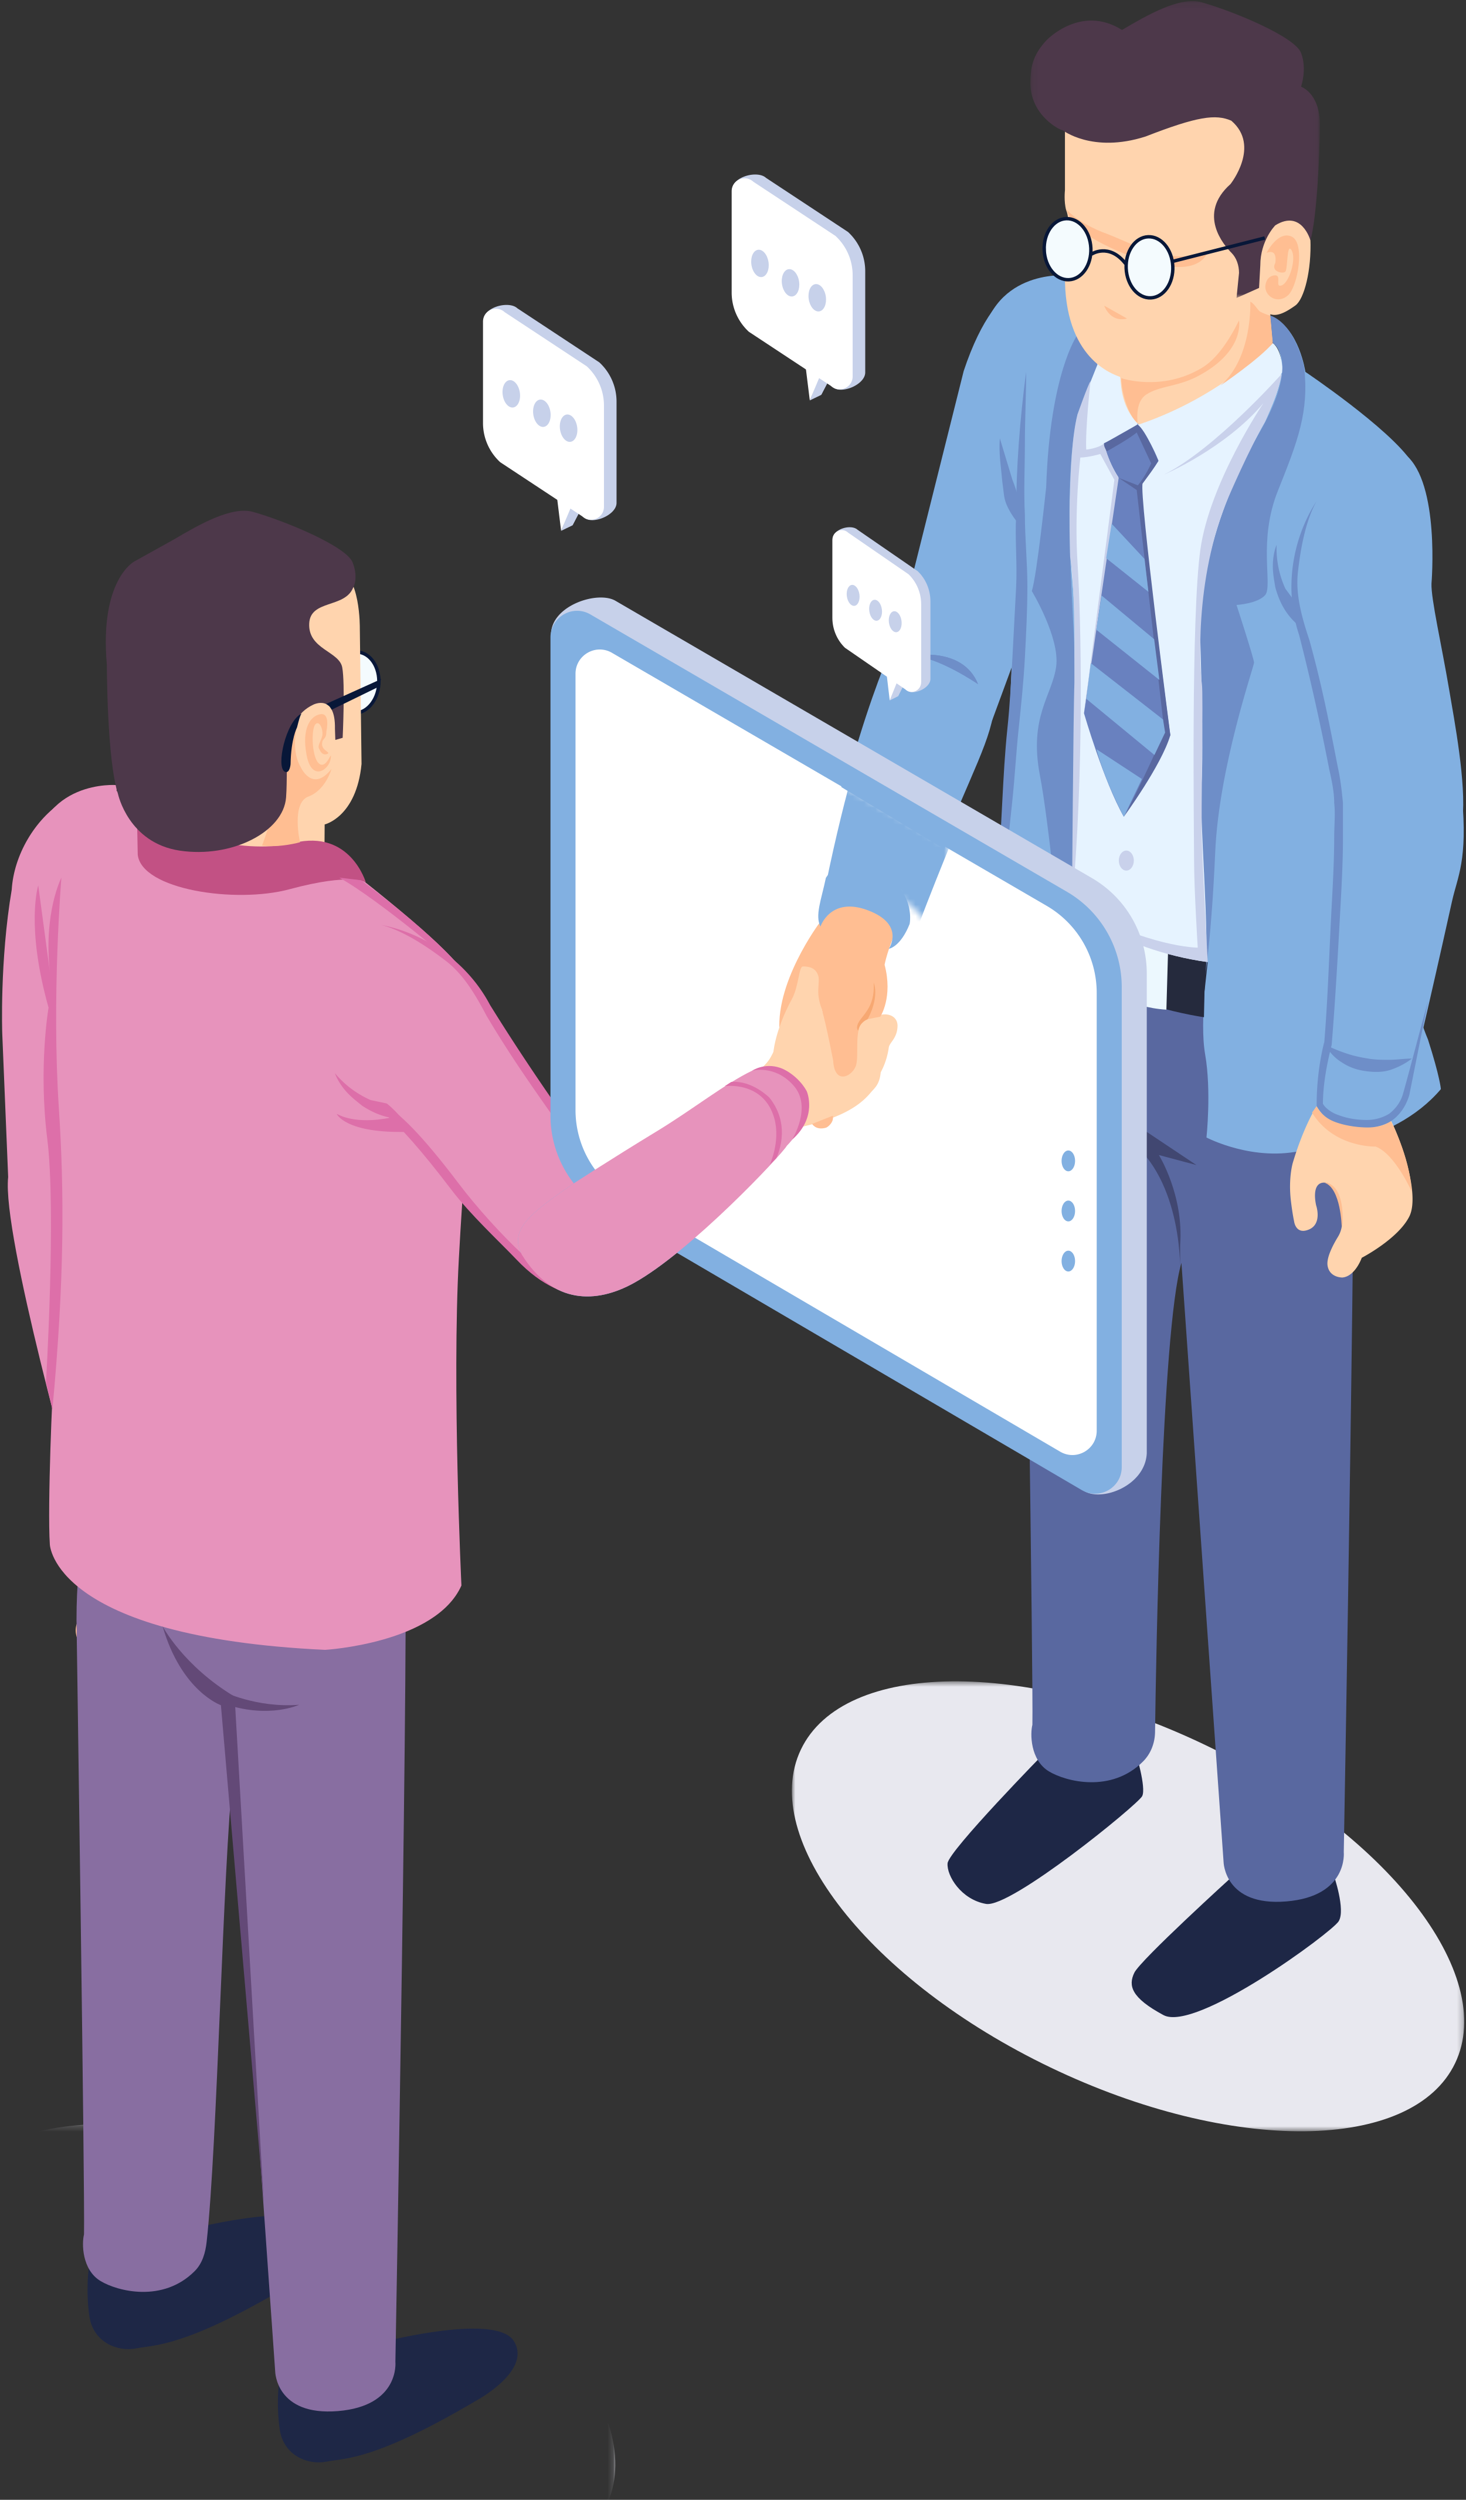 <svg xmlns="http://www.w3.org/2000/svg" xmlns:xlink="http://www.w3.org/1999/xlink" width="257" height="438" viewBox="0 0 257 438">
    <rect x="0" y="0" width="257" height="438" fill="#333333" stroke="none"/>
    <defs>
        <path id="a" d="M0 372.162V451h266.686V.193H0V451h117.867v-78.838z"/>
        <path id="c" d="M118.769.538v78.838H.9V.538H118.77z"/>
        <path id="e" d="M.196.193h50.746v52.016H.196z"/>
        <path id="g" d="M.488 14.36L4.88.69 23.36 11.182l-1.554 17.7C16.482 16.352 4.149 16.956.488 17.436v-3.075z"/>
    </defs>
    <g fill="none" fill-rule="evenodd">
        <path fill="#C7D1EA" d="M102.389 90.667L89.893 80.294a9.35 9.35 0 0 1-3.017-6.878L84.763 56.15c0-2.388 4.467-3.483 5.92-2.143l14.386 9.486a9.348 9.348 0 0 1 3.016 6.878V88.11c0 2.145-4.24 3.897-5.696 2.558"/>
        <path fill="#C7D1EA" d="M100.368 92.045l-1.998.965 1.813-4.64 1.425 1.332z"/>
        <path fill="#C7D1EA" d="M99.563 85.453l.805 6.591 2.159-4.317z"/>
        <path fill="#FFF" d="M102.074 90.468l-14.386-9.485a9.346 9.346 0 0 1-3.015-6.879V56.365c0-1.977 2.35-3.007 3.805-1.668l14.386 9.485a9.348 9.348 0 0 1 3.016 6.879v17.738c0 1.978-2.35 3.008-3.806 1.67"/>
        <path fill="#FFF" d="M97.474 85.773l.895 7.238 2.069-4.963z"/>
        <path fill="#C7D1EA" d="M91.134 68.792c.188 1.319-.336 2.484-1.165 2.6-.827.117-1.65-.857-1.837-2.178-.187-1.317.334-2.482 1.164-2.598.828-.117 1.652.857 1.838 2.176M96.495 72.192c.185 1.319-.338 2.484-1.166 2.6-.828.119-1.652-.857-1.838-2.176-.186-1.319.336-2.484 1.164-2.6.83-.117 1.652.857 1.84 2.176M101.18 74.812c.186 1.317-.337 2.482-1.165 2.6-.828.117-1.652-.858-1.838-2.178-.186-1.319.336-2.482 1.163-2.6.83-.115 1.653.859 1.84 2.178M145.983 67.816l-12.497-10.373a9.354 9.354 0 0 1-3.016-6.879L128.357 33.3c0-2.388 4.465-3.482 5.92-2.143l14.385 9.485a9.343 9.343 0 0 1 3.018 6.879V65.26c0 2.143-4.243 3.895-5.697 2.556"/>
        <path fill="#C7D1EA" d="M143.96 69.194l-1.996.965 1.813-4.64 1.425 1.331z"/>
        <path fill="#C7D1EA" d="M143.157 62.601l.803 6.592 2.161-4.317z"/>
        <path fill="#FFF" d="M145.668 67.619l-14.386-9.488a9.348 9.348 0 0 1-3.016-6.878V33.516c0-1.98 2.352-3.01 3.806-1.67l14.386 9.485a9.354 9.354 0 0 1 3.016 6.878v17.74c0 1.976-2.352 3.008-3.806 1.67"/>
        <path fill="#FFF" d="M141.066 62.924l.897 7.236 2.069-4.961z"/>
        <path fill="#C7D1EA" d="M134.728 45.94c.188 1.32-.335 2.485-1.165 2.6-.828.12-1.653-.855-1.836-2.175-.188-1.32.333-2.485 1.161-2.6.83-.117 1.653.859 1.84 2.176M140.087 49.343c.188 1.317-.336 2.482-1.165 2.597-.827.12-1.65-.855-1.837-2.175-.187-1.319.334-2.484 1.164-2.6.83-.115 1.652.859 1.838 2.178M144.773 51.96c.187 1.32-.336 2.485-1.164 2.6-.828.117-1.652-.857-1.838-2.176-.187-1.318.334-2.484 1.164-2.6.83-.116 1.652.858 1.838 2.176"/>
        <g transform="translate(-10)">
            <mask id="b" fill="#fff">
                <use xlink:href="#a"/>
            </mask>
            <path fill="#E8E8EF" d="M116.277 439.061c-7.48 15.608-39.215 15.958-70.885.781C13.722 424.667-5.888 399.71 1.59 384.1c7.479-15.606 39.215-15.958 70.885-.779 31.669 15.175 51.28 40.132 43.802 55.74" mask="url(#b)"/>
        </g>
        <g transform="translate(137.918 294.052)">
            <mask id="d" fill="#fff">
                <use xlink:href="#c"/>
            </mask>
            <path fill="#E8E8EF" d="M117.179 67.437c-7.48 15.608-39.215 15.958-70.885.781-31.67-15.175-51.28-40.132-43.802-55.742C9.971-3.13 41.706-3.482 73.377 11.697c31.669 15.175 51.28 40.132 43.802 55.74" mask="url(#d)"/>
        </g>
        <path fill="#FFD4AE" d="M133.655 187s.891-.77 1.429-1.73c1.007-1.8 2.098-4.54 3.081-6.013 2.255-3.383 4.96-3.834 4.96-3.834s1.695 4.534 6.314 4.85c1.36.092.77-1.729 5.017-2.48 1.71-.304 2.931.562 2.886 2.016-.067 2.154-1.414 2.845-1.533 3.732a12.848 12.848 0 0 1-1.41 4.34c-.225 2.2-1.049 2.707-1.803 3.609-2.46 2.944-6.626 4.876-13.529 6.258 0 0 1.804-7.817-5.412-10.748"/>
        <path fill="#1E2746" d="M48.928 417.295s-.547 3.917.12 8.418c.665 4.5 4.898 6.245 8.196 5.597 3.3-.649 8.417-.12 26.605-10.903 0 0 9.548-5.25 6.168-10.312-3.379-5.065-24.647.652-24.647.652l-16.442 6.548zM15.556 397.451s-.546 3.917.12 8.418c.665 4.5 4.899 6.245 8.196 5.597 3.3-.649 8.417-.12 26.606-10.903 0 0 9.547-5.25 6.167-10.312-3.379-5.065-24.646.652-24.646.652l-16.443 6.548z"/>
        <path fill="#F4FBFE" d="M58.386 119.487c.207-2.951 2.204-5.215 4.46-5.056 2.254.158 3.913 2.68 3.704 5.63-.207 2.953-2.202 5.217-4.457 5.058-2.255-.158-3.913-2.679-3.707-5.632"/>
        <path fill="#FFBE92" d="M143.69 161.668s-8.156 10.824-6.953 19.844c0 0 3.006-5.807 7.29-4.68 0 0 .45.922 2.03 8.964.225 4.554 3.609 2.706 4.06.677.45-2.03-.377-5.939 1.201-7.743l3.007-.6s2.255-3.383.75-9.096c0 0 .527-2.932 2.48-6.915-2.084-1.203-9.769-7.743-13.866-.451"/>
        <path stroke="#081738" stroke-width=".598" d="M58.24 119.302c.207-2.951 2.204-5.215 4.459-5.056 2.253.158 3.913 2.68 3.705 5.63-.207 2.951-2.202 5.217-4.457 5.058-2.255-.159-3.915-2.679-3.707-5.632z"/>
        <path fill="#82B0E1" d="M183.639 49.635s-8.35-3.675-14.696 15.368l-11.386 45.477s-5.863 14.207 1.804 19.619c8.685 6.13 14.58-3.91 14.58-3.91l11.35-30.817s7.703-14 9.038-19.68c7.349-9.687 5.01-28.395-10.69-26.057"/>
        <path fill="#1E2746" d="M216.007 328.811s-16.066 14.584-17.154 16.839c-1.084 2.255-.58 4.356 5.105 7.416 5.688 3.06 29.454-14.432 30.717-16.43 1.262-2-.886-8.168-.886-8.168s-10.343 8.416-17.782.343M183.338 306.89s-17.061 17.403-17.224 19.593c-.164 2.19 2.39 6.343 6.738 7.106 4.345.765 26.607-17.396 27.377-18.879.77-1.484-1.181-7.793-1.181-7.793l-15.71-.027z"/>
        <path fill="#5968A0" d="M179.67 194.475s1.492 100.971 1.315 107.733c-.388 1.486-.42 6.166 2.915 8.17 2.946 1.772 10.905 3.85 16.49-1.75 1.36-1.362 2.074-3.236 2.097-5.16.17-12.786 1.119-70.133 4.624-82.207l7.388 104.95s.116 7.836 10.995 6.943c10.883-.893 10.078-8.632 10.078-8.632s2.493-136.852 1.614-144.757c0 0-37.978-7.683-48.955-14.93 0 .22-8.561 4.831-8.561 29.64"/>
        <path fill="#E6F3FF" d="M193.062 63.405s-6.366 7.465-5.71 24.59c.659 17.124-.218 54.667 0 59.276.22 4.61.879 12.734.879 12.734s13.392 10.099 24.807 9.66c0 0-3.074-15.586-1.535-28.32 1.535-12.733-1.319-34.908.876-43.031 2.196-8.124 10.977-23.712 12.514-33.37l-1.099-3.515-30.732 1.976z"/>
        <path fill="#6981BF" d="M193.5 76.797c-.438.439 1.097 4.831 2.854 7.247 0 0 1.537 2.412 3.95.657l3.735-5.268-4.393-5.27c-.218.219-3.73.877-6.146 2.634"/>
        <path fill="#6981BF" d="M196.134 83.164s-3.359 21.677-6.105 41.8c0 0 3.471 11.988 6.983 18.138 0 0 6.18-10.783 8.157-14.295-.22-.879-5.741-44.764-5.741-44.764l-3.294-.879z"/>
        <path fill="#82B0E1" d="M245.437 133.486c-3.526 29.89 4.885 48.607 4.885 48.607 2.13 6.64 2.275 8.736 2.275 8.736-8.561 10.1-23.972 10.671-23.972 10.671-8.78 2.196-17.122-2.197-17.122-2.197s.877-8.122-.222-14.488c-1.097-6.366.702-14.76.153-25.18-.64-12.166-.153-28.828-.811-46.612-.659-17.784 6.806-30.518 11.635-40.397 4.83-9.88.88-12.734.88-12.734l-.22-4.391c4.829 1.975 5.927 9.66 5.927 9.66s14.707 9.88 18.66 15.808c3.952 5.928 2.107 17.941 2.107 17.941s-1 7.683-4.175 34.576M186.695 48.256s-13.392-1.097-14.929 13.174c0 0-.05 10.96 6.967 16.144-.022 9.763-2.785 73.07-3.05 74.44-.212 1.08-2.161 29.068-1.721 35.655 0 0 1.975 4.61 5.487 6.806 3.514 2.196 5.49 4.171 7.246 3.292 1.757-.876-.22-7.685.218-14.05.439-6.367 1.097-34.908 1.097-47.861 0-12.955.88-25.029 0-34.03-.876-9.003-1.097-31.396 4.61-37.982 0 .22-6.145-3.733-5.925-15.588"/>
        <path fill="#6E8EC8" d="M179.888 65.161c0 4.173-.218 8.344-.218 12.514 0 4.171-.22 8.344 0 12.515 0 4.172.439 8.343.439 12.514 0 4.17-.22 8.344-.439 12.514-.22 4.171-.658 8.342-1.097 12.515-.442 4.17-.66 8.343-1.1 12.512l-1.315 12.516c-.44 4.171-.88 8.342-1.539 12.513 0-4.17.22-8.342.44-12.513l.659-12.516c.22-4.169.44-8.341.878-12.512.439-4.173.659-8.344.877-12.296.22-4.17.44-8.342.658-12.513.22-4.172-.218-8.343 0-12.514 0-8.564.66-16.905 1.757-25.249"/>
        <path fill="#E6F3FF" d="M199.428 74.382s13.39-4.391 23.71-14.27c0 0 1.535.877 1.755 5.05 0 0-10.098 11.855-20.854 18.002-.22-.439-1.757-5.488-4.611-8.782M196.572 66.259s.22 5.707 2.856 8.123c0 0-5.71 3.732-9.001 4.39 0 0-.365-11.26 2.049-15.21 0 0 1.463 2.038 4.096 2.697"/>
        <path fill="#6E8EC8" d="M175.278 76.797l2.196 7.247c.44 1.097.878 2.412 1.098 3.51.218 1.317.218 2.416 0 3.953h-.22c-.878-1.097-1.535-2.195-1.977-3.294-.438-1.097-.438-2.414-.657-3.73-.22-2.636-.658-5.05-.44-7.686M186.914 183.059c1.538-18.444 1.757-65.426 1.316-72.012-.438-9.44-1.755-27.445.66-38.422l3.513-8.782-3.563-5.109s-4.78 6.648-5.438 26.626c0 0-1.64 15.564-2.519 18.2 0 0 4.934 8.145 4.274 13.195-.659 5.049-4.827 8.781-2.854 19.1 1.537 7.904 3.514 28.321 4.392 36.883.219 2.416 0 13.393 0 13.393l.219-3.072z"/>
        <path fill="#FFD4AE" d="M199.646 74.382c14.928-5.05 23.49-14.49 23.49-14.49l-.44-4.83c1.319.44 2.854-.44 4.393-1.538 1.535-1.097 2.854-6.146 2.633-11.636-.438-5.488-4.829-3.95-4.829-3.95s-.658-18.443-.44-19.32c.659-5.928-3.292-9.22-3.292-9.22-15.807-9.442-23.272.438-29.417 1.315-6.148.879-5.05 10.32-5.05 10.32v12.293s-.22 1.978.219 3.513c.44 1.098.44 2.415.22 3.734-.438 1.315-.658 3.95-.438 7.463-.22 14.93 8.56 17.564 9.66 18.004.218.218-.22 5.05 3.291 8.342"/>
        <g transform="translate(180.433)">
            <mask id="f" fill="#fff">
                <use xlink:href="#e"/>
            </mask>
            <path fill="#4D384A" d="M3.038 7.042S9.052.694 16.262 5.25C20.752 2.593 26.445-.654 30.19.394 35.68 1.931 46.55 6.41 47.648 9.263c1.098 2.854 0 5.93 0 5.93s3.294 1.096 3.294 6.586c0 5.488-.556 16.597-1.653 20.33 0 0-1.537-5.489-6.147-2.633 0 0-2.636 2.632-2.636 7.023l-.218 3.953-3.95 1.757.438-4.391c0-1.319-.438-2.634-1.317-3.514-1.319-1.317-6.077-6.794-.186-12.042 0 0 5.345-6.68.146-11.116-2.736-1.193-5.99-.742-15.01 2.767-9.355 3.005-14.588-1.124-14.588-1.124-.164.164-5.817-2.51-5.62-8.565.063-2.019.165-4.343 2.837-7.182" mask="url(#f)"/>
        </g>
        <path fill="#FFBE92" d="M196.572 66.259s7.027 2.415 14.05-1.758c2.636-1.535 4.832-4.827 6.587-8.341 0 0 1.098 5.488-7.463 9.88-3.514 1.757-6.368 1.535-8.781 3.073-1.319.878-1.757 2.635-1.537 5.05-1.757-1.538-2.856-5.709-2.856-7.904M186.695 36.4s1.975 2.635 7.465 4.612c2.853 1.097 7.68 3.512 10.096 3.73 6.15.66 7.464-.656 7.464-.656s-.876 3.73-7.682 2.414c-7.905-1.537-14.71-5.708-16.466-7.684-.22-1.757-.877-2.415-.877-2.415"/>
        <path fill="#FFBE92" d="M222.697 55.281s-.438 0-1.757-.658c-.438-.218-1.097-1.537-1.755-1.757 0 0 .44 9.88-5.268 14.71 0 0 6.805-4.61 9.22-7.463l-.44-4.832zM222.04 44.304s1.975-3.95 4.39-2.854c2.414 1.097 1.097 8.782-.66 10.319-1.755 1.537-3.95.22-3.95-1.537 0 0 0-1.755 1.535-1.977 1.539-.218 0 2.197 1.319 1.757 1.316-.438 2.633-4.611 1.757-6.146-.88-1.537-.66 3.292-1.099 3.732-.438.439-2.635 0-1.755-1.537.218-1.757-.44-2.195-1.537-1.757"/>
        <path fill="#252A3D" d="M187.927 158.446s7.989 7.927 23.793 10.122l-.56 5.156-.099 4.505s-15.805-2.196-23.488-9.443l.354-10.34z"/>
        <path fill="#ECF8FE" d="M193.964 162.746s-1.71 3.978.045 10.564c0 0 3.75 3.156 10.468 3.601l.28-9.82c-5.306-1.693-5.578-1.6-10.793-4.345"/>
        <path fill="#414771" d="M194.818 178.887l4.39 18.222 10.537 7.025-6.586-1.757s4.393 7.026 3.732 15.808v5.05s.66-16.465-9.22-23.712l-2.853-20.636z"/>
        <path fill="#C9D1EB" d="M197.452 149.028c.726 0 1.316.788 1.316 1.757 0 .97-.59 1.755-1.316 1.755-.727 0-1.317-.785-1.317-1.755 0-.969.59-1.757 1.317-1.757"/>
        <path fill="#6E8EC8" d="M211.282 170.982s1.097-6.804 1.757-21.734c.658-14.928 6.804-32.494 6.804-33.152 0-.659-3.072-10.097-3.072-10.097s3.73-.222 5.049-1.758c1.317-1.757-1.319-9.44 2.195-18.224 3.512-8.781 5.49-13.83 4.61-21.734 0 0-1.536-7.463-5.928-9.002l.44 4.831s5.049 2.854-2.416 15.808c0 0-10.756 17.344-10.316 35.786 0 0 .657 20.198.218 25.686-.438 5.49 1.537 27.224.659 33.59"/>
        <path fill="#C9D1EB" d="M187.927 158.446s7.341 7.802 23.793 10.122c0 0-.834-15.702-1.018-21.191-.184-5.488.274-25.706 0-27.533-.274-1.831-1.553-18.114 4.665-32.752 0 0 3.568-8.323 6.404-13.17 0 0 2.561-5.489 2.927-8.418 0 0-11.685 13.182-20.66 17.66 0 0 10.78-4.58 17.457-12.537 0 0-9.42 13.904-11.067 25.705-1.645 11.8-1.099 49.217-1.099 54.337 0 5.123.643 15.37.643 15.37s-8.691 0-22.045-7.593M191.173 66.785s-.943 8.539-.747 11.99c0 0 2.051-.19 3.148-1.08 0 0 .619 3.154 2.538 6.037 0 0-5.383 36.45-6.068 41.252l5.314-40.91-2.47-4.529s-2.126.619-3.497.619c0 0-1.099 9.126-.482 18.662.619 9.536 1.189 36.225-.983 59.62 0 0 .23-34.236.433-38.9 0 0 .208-16.4-.754-21.956 0 0-.588-17.682 1.284-24.965 0 0 1.804-5.154 2.284-5.84"/>
        <path fill="#5968A0" d="M194.055 79.066s3.98-2.195 5.215-3.292l2.536 5.42s-1.028 2.332-2.332 3.842l-3.36-1.305 3.156 2.127 4.87 42.47s-4.926 10.954-7.126 14.773c0 0 6.645-9.08 8.155-14.295 0 0-5.473-42.037-4.863-44.106 0 0 2.53-3.301 2.734-3.987 0 0-2.152-5.32-3.611-6.332l-5.855 3.312s-.206.414.481 1.373"/>
        <path fill="#82B0E1" d="M194.878 91.758l5.761 6.175.688 5.764-7.409-5.9zM193.116 104.34l9.216 7.658.915 7.135-11.069-8.806zM191.219 116.184l12.669 9.879.366 2.287-1.874 3.933-11.939-9.834zM192.225 131.277l7.959 5.215-3.172 6.61s-3.322-6.244-4.787-11.825"/>
        <path fill="#414771" d="M198.262 199.977s-7.135-1.647-8.964-5.124c0 0 6.402 2.38 8.964 2.928v2.196z"/>
        <path fill="#FFD4AE" d="M234.554 216.708a4.937 4.937 0 0 0 .713-2.937c-.244-3.466-1.055-6.563-3.13-6.563-2.415 0-1.396 4.034-1.396 4.034s1.084 3.173-1.256 4.174c-2.336 1.003-2.617-1.402-2.617-1.402s-.267-1.178-.554-3.525c-.501-4.093.336-6.794.336-6.794 1.975-6.586 4.17-9.878 4.17-9.878 5.928 6.586 12.514 2.634 12.732 1.975 1.757 3.072 5.49 13.391 3.514 17.346-1.975 3.95-8.341 7.243-8.341 7.243s-1.12 3.236-3.382 3.456c0 0-2.264.063-2.61-2.073-.23-1.409.972-3.67 1.821-5.056"/>
        <path fill="#FFBE92" d="M230.82 193.816s1.104 3.599 9.337 3.69c0 0 2.743 0 3.566-1.188 0 0 3.386 6.036 3.75 12.44 0 0-2.926-6.586-6.312-7.867 0 0-7.316.274-11.158-5.946l.817-1.13zM235.217 215.034s-.121-6.953-3.08-7.826c0 0 3.518-.348 3.237 7.196l-.157.63z"/>
        <path fill="#82B0E1" d="M238.923 81.372s-14.864 5.346-11.357 27.394c0 0 6.847 26.057 7.015 32.238.168 6.178 2.141 13.49 12.194 13.194 5.677-.168 8.801-3.316 9.602-10.608.695-6.31-1.42-17.37-2.337-22.798-1.32-7.803-3.19-15.89-3.09-18.542 0 0 1.502-17.537-4.51-22.55 0 0-2.672-.5-7.517 1.672"/>
        <path fill="#82B0E1" d="M234.748 141.838s1.503 18.958-.835 28.73l-.92 12.61s-2.253 5.597-1.418 10.859c0 0 6.514 5.762 13.028 1.001 0 0 1.168-1.503 1.919-3.007.752-1.503 6.764-28.395 8.018-34.074.981-4.442 2.782-7.12 1.753-18.457-.285-3.157-1.515-11.363-11.858-10.856-4.75.599-9.765 3.496-9.687 13.194"/>
        <path fill="#6E8EC8" d="M230.82 87.775c-1.976 3.512-2.847 8.538-3.287 12.492-.438 3.951.695 7.94 2.013 11.892 2.196 7.902 3.47 14.475 5.006 22.379.44 1.977.66 3.952.878 6.148v6.146c0 3.953-.218 8.123-.438 12.076-.44 8.123-.878 16.027-1.537 24.15-.878 3.513-1.539 7.025-1.539 10.537v-.218c.22.438.66.877 1.32 1.317.658.44 1.316.658 1.976.879 1.315.438 2.854.658 4.389.658a7.582 7.582 0 0 0 3.952-1.097c1.097-.88 1.976-1.977 2.414-3.514 1.539-5.49 2.854-10.757 4.392-16.245l-3.294 16.465c-.438 1.537-1.316 3.074-2.633 4.17-1.319 1.098-3.074 1.538-4.61 1.538-1.538 0-3.295-.218-4.83-.659-1.537-.44-3.076-1.096-4.172-3.074v-.22c0-3.73.44-7.465 1.317-10.977v.22c.66-7.903.88-16.025 1.318-24.148.218-3.955.439-8.124.439-12.078 0-1.974.22-3.95 0-5.926 0-1.977-.439-3.95-.877-5.928-1.539-7.903-3.294-15.809-5.27-23.492-2.635-7.903-1.318-16.687 3.073-23.491"/>
        <path fill="#6E8EC8" d="M232.358 183.059a27.14 27.14 0 0 0 3.73 1.537c1.319.438 2.415.658 3.734.876 1.317.22 2.415.22 3.73.22 1.319 0 2.636-.22 3.953-.22-1.099.879-2.414 1.537-3.733 1.978-1.316.438-2.853.438-4.388.22-1.54-.22-2.856-.66-4.173-1.54-1.096-.658-2.195-1.756-2.853-3.071M223.794 95.459a17.102 17.102 0 0 0 1.543 7.689l1.717 2.332c.22 1.097.253 2.713.253 3.81-1.974-1.757-3.072-3.95-3.73-6.366-.221-1.319-.44-2.416-.44-3.734 0-1.315.219-2.634.657-3.731"/>
        <path fill="#FFBE92" d="M193.578 53.56s1.001 3.007 4.008 2.255l-4.008-2.255z"/>
        <path fill="#F4FBFE" d="M183.06 43.848c-.134-2.955 1.587-5.436 3.845-5.535 2.257-.103 4.196 2.21 4.33 5.167.133 2.955-1.59 5.433-3.846 5.534-2.259.103-4.196-2.21-4.33-5.166M197.589 47.19c-.132-2.957 1.59-5.436 3.848-5.537 2.256-.103 4.195 2.21 4.329 5.167.132 2.957-1.59 5.435-3.848 5.536-2.256.103-4.196-2.21-4.329-5.166"/>
        <path stroke="#081738" stroke-width=".598" d="M183.06 43.848c-.134-2.955 1.587-5.436 3.845-5.535 2.257-.103 4.196 2.21 4.33 5.167.133 2.955-1.59 5.433-3.846 5.534-2.259.103-4.196-2.21-4.33-5.166zM197.423 47.022c-.133-2.956 1.588-5.435 3.846-5.536 2.257-.103 4.196 2.21 4.33 5.167.133 2.956-1.59 5.435-3.846 5.536-2.259.103-4.196-2.21-4.33-5.167zM191.323 44.54s3.09-2.087 6.012 1.67M205.602 45.793l16.12-4.094"/>
        <path fill="#E793BC" d="M11.519 217.592C.935 218.618 1.433 206.265 1.433 206.265L.394 181.06s-.45-12.778 1.662-25.18c.752-12.138 14.728-24.787 25.1-12.77 0 0 42.334 3.894 34.72 22.466"/>
        <path fill="#E793BC" d="M18.493 206.238l9.712 52.846s-2.919 8.51-14.613 4.171c0 0-13.304-46.956-12.158-56.99 1.147-10.036 15.933-15.103 17.059-.027"/>
        <path fill="#6E8EC8" d="M26.986 257.099s-6.646 6.182-15.546 1.161l-.089-1.178s8.937 5.492 15.764-1.414l-.13 1.43z"/>
        <path fill="#FFBE92" d="M22.641 284.035l-5.41 5.26s-3.153.59-3.889-2.907c-.734-3.498 3.87-5.263 5.636-8.593 0 0-2.978 2.946-6.103-.848 0 0 2.674 2.526 6.83-.51 0 0 .738 1.959-2.165 4.308-2.902 2.348-4.52 4.483-3.057 6.624l2.316.893 5.842-4.227z"/>
        <path fill="#886EA1" d="M13.412 283.773s1.492 100.971 1.315 107.733c-.386 1.486-.42 6.166 2.916 8.17 2.945 1.772 10.906 3.85 16.49-1.75 1.359-1.362 1.89-3.247 2.097-5.161 1.896-17.324 2.797-64.53 4.625-82.207l7.387 104.952s.115 7.834 10.996 6.942c10.881-.893 10.076-8.633 10.076-8.633s2.493-136.851 1.617-144.756c0 0-37.98-7.683-48.957-14.93 0 .22-8.562 4.831-8.562 29.64"/>
        <path fill="#E793BC" d="M21.755 191.124c-.878-9.002 2.544-32.943 8.253-39.528 0 .219-9.791-2.186-9.57-14.042 0 0-13.391-1.099-14.928 13.173 0 0-.05 10.961 6.964 16.146-.02 9.763-2.783 73.069-3.05 74.438-.21 1.08-1.126 22.685-.687 29.274 0 0 .45 16.236 48.253 18.49 0 0 19.392-1.127 23.902-11.274 0 0-1.672-34.958-.451-57.277 1.479-27.039 2.915-32.315 2.915-32.315s1.843-12.013-2.109-17.943c-3.95-5.928-24.368-21.226-24.368-21.226"/>
        <path fill="#FFD4AE" d="M59.02 99.58c4.209.902 4.059 10.524 4.059 10.524l.301 23.752c-.902 9.321-6.465 10.598-6.465 10.598l-.036 4.736s-27.404 3.566-27.623 3.344c-11.048-10.824-8.819-42.204-8.819-42.204s-.05-9.998 9.42-12.554c9.47-2.555 12.928-6.915 29.163 1.804"/>
        <path fill="#C25184" d="M29.256 144.831s12.326 5.26 22.247 2.856c9.922-2.405 12.628 6.915 12.628 6.915s-2.519-1.729-13.378 1.203c-9.461 2.554-26.006.076-26.607-6.089l-.152-7.892 5.262 3.007z"/>
        <path fill="#E793BC" d="M59.166 163.423s11.561-6.982 25.062 10.8c0 0 14.08 22.969 18.428 27.363 4.35 4.397 8.262 10.878 1.099 17.934-4.048 3.987-8.484 4.066-14.303-.399-5.039-3.866-11.565-13.04-14.85-17.459-4.72-6.348-11.485-11.8-13.466-13.56 0 0-8.985-6.524-8.444-14.333 0 0-.613-6.206 6.474-10.346"/>
        <path fill="#82B0E1" d="M100.53 207.383s6.556-4.277 14.635-9.184c6.314-3.834 11.886-8.29 16.686-10.599 0 0 3.227-1.43 6.539.902 2.787 1.963 4.51 7.14-.451 12.253-.808 1.474-16.864 18.552-26.833 24.053-6.539 3.608-14.142 3.83-19.617-4.961-2.21-4.245 1.025-7.007 9.041-12.464"/>
        <path fill="#DD6FA9" d="M98.008 197.094c-4.645-6.577-8.51-12.043-12.701-19.095-1.943-3.684-4.037-7.261-7.196-9.678-3.159-2.416-7.392-5.263-11.296-6.266 7.953 1.537 15.207 6.66 19.092 14.028 4.184 6.742 8.677 13.476 13.322 20.053 1.124 1.684 4.098 5.784 6.241 8.827 0 0 1.579 2.82 1.69 5.638 0 0-3.607-6.314-5.185-8.004-1.579-1.693-3.967-5.503-3.967-5.503M58.705 188.025a17.106 17.106 0 0 0 6.265 4.718l2.83.602c.895.675 1.993 1.858 2.724 2.677-2.645.002-4.925-.907-7.02-2.275-1.04-.838-1.935-1.511-2.81-2.496-.876-.983-1.587-2.115-1.99-3.226"/>
        <path fill="#DD6FA9" d="M90.62 220.768c-3.179-3.335-8.174-7.945-11.5-12.323-11-14.475-13.605-14.484-13.605-14.484s1.283-4.6 14.965 13.497c3.027 4.003 7.508 8.977 11.22 12.41 0 0 9.11 8.998 15.573 6.442 0 0-7.751 3.798-16.653-5.542"/>
        <path fill="#FFBE92" d="M52.368 126.152s-1.69 4.735.338 8.23c0 0 2.029 4.623 5.413.339 0 0-1.015 3.72-4.06 4.847-3.044 1.13-1.465 8.006-1.465 8.006s-3.608 1.016-6.653.565c0 0 3.947-9.924 2.706-16.575-1.24-6.652 3.721-5.412 3.721-5.412"/>
        <path fill="#DD6FA9" d="M9.188 246.907c2.127-22.62 2.09-38.091 1.128-52.767-1.285-19.557.45-40.365.45-40.365s-3.156 6.089-2.029 16.462l-2.03-15.109s-2.254 6.991 1.805 21.423c0 0-1.804 10.373-.226 23.001 1.579 12.628-.225 42.62-.225 42.62l1.127 4.735z"/>
        <path fill="#4D384A" d="M61.876 103.038s1.046-1.622-.05-4.476c-1.1-2.854-11.971-7.333-17.459-8.868-3.746-1.05-9.438 2.197-13.93 4.854l-6.894 3.83s-6.126 3.195-4.809 18.114c0 0 0 16.613 1.954 22.626 0 0 1.804 8.569 10.823 9.922 9.02 1.353 18.189-3.233 18.64-9.321.45-6.089-.902-13.53 4.735-16.236 0 0 3.947-2.066 3.833 4.21l.067 1.949 1.286-.37s.45-9.471-.074-12.329c-.527-2.856-6.04-3.162-5.789-7.74.226-4.136 6.164-2.633 7.667-6.165"/>
        <path fill="#FFBE92" d="M57.216 128.144s.752-3.308-1.051-3.007c-1.804.301-3.309 2.556-2.407 7.216.902 4.66 3.91 2.556 4.21.6.3-1.953-.602 1.805-1.955.903-1.353-.902-1.503-6.013-.75-6.915.75-.902 1.502 1.052 1.201 2.105-.3 1.052-.902 1.653-.45 2.255 0 0 .376 1.128 1.278.826.902-.3-.828-.526-.828-1.728 0-1.203.752-.676.752-2.255"/>
        <path fill="#DD6FA9" d="M68.378 195.831s-5.637 1.353-9.357-.676c0 0 1.465 3.494 12.625 3.157l-3.268-2.48z"/>
        <path fill="#6E8EC8" d="M131.852 187.6s2.135-1.452 4.904-.506c1.488.506 3.561 2.04 4.678 4.114 0 0 1.973 4.51-2.592 8.494 0 0 3.607-5.712.3-9.471-3.308-3.758-7.29-2.63-7.29-2.63"/>
        <path fill="#6E8EC8" d="M127.06 190.306s6.815-.983 8.68 5.638c1.128 4.003-.788 8.118-.788 8.118l1.127-1.128s2.876-5.523-1.183-10.598c0 0-3.045-3.101-6.709-2.762l-1.127.732z"/>
        <path fill="#DD6FA9" d="M63.304 154.226s13.565 9.982 17.943 16.042c0 0-14.786-12.659-21.776-16.493l3.833.451z"/>
        <path fill="#634977" d="M28.504 284.94s3.608 6.917 12.627 12.33l5.112 88.695-7.516-87.193s-6.915-2.405-10.223-13.831"/>
        <path fill="#634977" d="M38.915 296.291s6.012 3.008 13.53 2.405c0 0-5.113 2.407-12.628 0l-.902-2.405z"/>
        <path fill="#82B0E1" d="M157.895 110.028s-8.343 15.785-14.887 50.67c0 0-.06 4.09 8.009 5.705 5.29 1.058 7.044-2.007 8.72-4.585 9.158-23.835 13.078-29.84 14.355-36.38 0 0 3.308-8.118 0-14.959-1.757-3.635-11.65-10.598-16.197-.45"/>
        <path fill="#081738" d="M66.836 118.973l-9.658 4.36.601.413.377.6 7.93-3.869zM52.856 125.024c-.236.375-.413.94-.788 2.443 0 0-1.053 1.918-1.127 6.428 0 0-.143 1.751-1.016 1.315-1.578-.79.152-8.757 2.931-10.186"/>
        <path fill="#FFD4AE" d="M144.103 176.852s-.501-1.066-.638-2.556c-.103-1.104.191-2.59 0-3.269-.451-1.598-1.88-1.692-2.706-1.692-.734 0-.703 3.442-1.932 5.708-3.142 5.792-3.292 9.776-3.292 9.776l9.02-5.111-.452-2.856z"/>
        <path fill="#F7A872" d="M150.82 178.665c1.014-1.382 2.565-2.79 2.34-6.51 0 0 1.052 2.254-.911 6.153l-.19.301s-1.304.46-1.605 1.965c0 0-.647-.527.366-1.909"/>
        <path fill="#FFBE92" d="M142.373 196.922s.625 1.165 2.407.676c.375-.104 1.502-1.053 1.201-2.105l-3.608 1.429z"/>
        <path fill="#6E8EC8" d="M159.736 114.914s9.02-1.804 11.725 4.96c0 0-7.216-4.96-11.725-4.96"/>
        <path stroke="#DEE1F2" stroke-width=".396" d="M159.734 183.985c0 12.194-7.127 22.076-15.92 22.076-8.791 0-15.918-9.882-15.918-22.076 0-12.191 7.127-22.075 15.919-22.075 8.792 0 15.919 9.884 15.919 22.075z"/>
        <path fill="#C7D1EA" d="M107.897 105.265l83.54 48.594a19.318 19.318 0 0 1 9.6 16.694v84.105c-.298 5.637-7.764 8.457-10.872 6.637l-79.722-51.566a19.314 19.314 0 0 1-9.552-16.663l-4.29-82.001c.102-4.988 8.186-7.61 11.296-5.8"/>
        <path fill="#82B0E1" d="M103.507 107.659l83.54 48.594a19.316 19.316 0 0 1 9.602 16.694v84.105c0 3.602-3.91 5.843-7.017 4.023l-83.577-48.952a19.312 19.312 0 0 1-9.554-16.665v-83.77c0-3.596 3.898-5.838 7.006-4.03"/>
        <path fill="#FFF" d="M107.283 114.382l76.217 44.337a17.619 17.619 0 0 1 8.76 15.23v76.732c0 3.287-3.567 5.331-6.403 3.671l-76.251-44.661a17.62 17.62 0 0 1-8.715-15.204v-76.429c0-3.28 3.556-5.325 6.392-3.676"/>
        <path fill="#82B0E1" d="M188.47 203.401c0 1.009-.531 1.824-1.186 1.824-.655 0-1.183-.815-1.183-1.824 0-1.006.528-1.823 1.183-1.823s1.185.817 1.185 1.823M188.47 212.18c0 1.008-.531 1.824-1.186 1.824-.655 0-1.183-.816-1.183-1.824s.528-1.824 1.183-1.824 1.185.816 1.185 1.824M188.47 220.959c0 1.006-.531 1.823-1.186 1.823-.655 0-1.183-.817-1.183-1.823 0-1.009.528-1.824 1.183-1.824s1.185.815 1.185 1.824"/>
        <path fill="#FFD4AE" d="M133.655 187s.891-.77 1.429-1.73c1.007-1.8 2.098-4.54 3.081-6.013 2.255-3.383 4.96-3.834 4.96-3.834s1.695 4.534 6.314 4.85c1.36.092.77-1.729 5.017-2.48 1.71-.304 2.931.562 2.886 2.016-.067 2.154-1.414 2.845-1.533 3.732a12.848 12.848 0 0 1-1.41 4.34c-.225 2.2-1.049 2.707-1.803 3.609-2.46 2.944-6.626 4.876-13.529 6.258 0 0 1.804-7.817-5.412-10.748"/>
        <path fill="#FFBE92" d="M143.69 161.668s-8.156 10.824-6.953 19.844c0 0 3.006-5.807 7.29-4.68 0 0 .45.922 2.03 8.964.225 4.554 3.609 2.706 4.06.677.45-2.03-.377-5.939 1.201-7.743l3.007-.6s2.255-3.383.75-9.096c0 0 .527-2.932 2.48-6.915-2.084-1.203-9.769-7.743-13.866-.451"/>
        <path fill="#E793BC" d="M100.53 207.383s6.556-4.277 14.635-9.184c6.314-3.834 11.886-8.29 16.686-10.599 0 0 3.227-1.43 6.539.902 2.787 1.963 4.51 7.14-.451 12.253-.808 1.474-16.864 18.552-26.833 24.053-6.539 3.608-14.142 3.83-19.617-4.961-2.21-4.245 1.025-7.007 9.041-12.464"/>
        <path fill="#DD6FA9" d="M131.852 187.6s2.135-1.452 4.904-.506c1.488.506 3.561 2.04 4.678 4.114 0 0 1.973 4.51-2.592 8.494 0 0 3.607-5.712.3-9.471-3.308-3.758-7.29-2.63-7.29-2.63"/>
        <path fill="#DD6FA9" d="M127.06 190.306s6.815-.983 8.68 5.638c1.128 4.003-.788 8.118-.788 8.118l1.127-1.128s2.876-5.523-1.183-10.598c0 0-3.045-3.101-6.709-2.762l-1.127.732z"/>
        <path fill="#FFD4AE" d="M144.103 176.852s-.501-1.066-.638-2.556c-.103-1.104.191-2.59 0-3.269-.451-1.598-1.88-1.692-2.706-1.692-.734 0-.703 3.442-1.932 5.708-3.142 5.792-3.292 9.776-3.292 9.776l9.02-5.111-.452-2.856z"/>
        <path fill="#F7A872" d="M150.82 178.665c1.014-1.382 2.565-2.79 2.34-6.51 0 0 1.052 2.254-.911 6.153l-.19.301s-1.304.46-1.605 1.965c0 0-.647-.527.366-1.909"/>
        <path fill="#FFBE92" d="M142.373 196.922s.625 1.165 2.407.676c.375-.104 1.502-1.053 1.201-2.105l-3.608 1.429z"/>
        <path fill="#6E8EC8" d="M159.736 114.914s9.02-1.804 11.725 4.96c0 0-7.216-4.96-11.725-4.96"/>
        <g transform="translate(143 137)">
            <mask id="h" fill="#fff">
                <use xlink:href="#g"/>
            </mask>
            <path fill="#82B0E1" d="M15.866-28.21S7.248-11.765.488 24.582c0 0-.062 4.263 8.273 5.945 5.465 1.101 7.276-2.092 9.007-4.778C27.228.916 31.278-5.341 32.597-12.155c0 0 3.417-8.458 0-15.586-1.815-3.787-12.034-11.043-16.731-.47" mask="url(#h)"/>
        </g>
        <g>
            <path fill="#82B0E1" d="M147.51 137.918l18.055 10.86 1.156-3.62-19.644-11.916zM155.346 153.417c5.2 3.507 4.117 8.485 4.117 8.485-1.626 4.072-3.647 4.337-3.647 4.337s2.96-4.261-3.683-6.75c-6.56-2.457-8.307 2.865-8.307 2.865-.974-1.998.144-4.656.957-8.54 0 0 3.106-5.425 10.563-.397"/>
            <path fill="#C7D1EA" d="M158.928 120.928l-9.176-7.954c-1.411-1.358-2.214-3.271-2.214-5.275l-1.553-13.236c0-1.832 3.28-2.672 4.347-1.644l10.563 7.272c1.411 1.358 2.215 3.27 2.215 5.275v13.601c0 1.642-3.116 2.987-4.182 1.96"/>
            <path fill="#C7D1EA" d="M157.443 121.985l-1.468.739 1.333-3.56 1.045 1.024z"/>
            <path fill="#C7D1EA" d="M156.853 116.93l.59 5.055 1.585-3.313z"/>
            <path fill="#FFF" d="M158.696 120.776l-10.563-7.273c-1.41-1.36-2.215-3.271-2.215-5.275v-13.6c0-1.517 1.728-2.308 2.794-1.28l10.565 7.272c1.41 1.357 2.213 3.27 2.213 5.274v13.602c0 1.515-1.726 2.306-2.794 1.28"/>
            <path fill="#FFF" d="M155.317 117.175l.659 5.548 1.518-3.803z"/>
            <path fill="#C7D1EA" d="M150.664 104.155c.135 1.012-.248 1.905-.854 1.995-.61.087-1.214-.659-1.35-1.67-.14-1.013.245-1.905.854-1.994.608-.09 1.213.657 1.35 1.67M154.598 106.763c.137 1.012-.246 1.904-.854 1.993-.609.089-1.212-.657-1.349-1.67-.139-1.011.244-1.903.855-1.992.608-.09 1.213.657 1.348 1.669M158.04 108.77c.136 1.013-.247 1.905-.855 1.994-.61.089-1.214-.659-1.349-1.67-.139-1.01.245-1.903.855-1.994.606-.089 1.211.657 1.348 1.67"/>
        </g>
    </g>
</svg>
